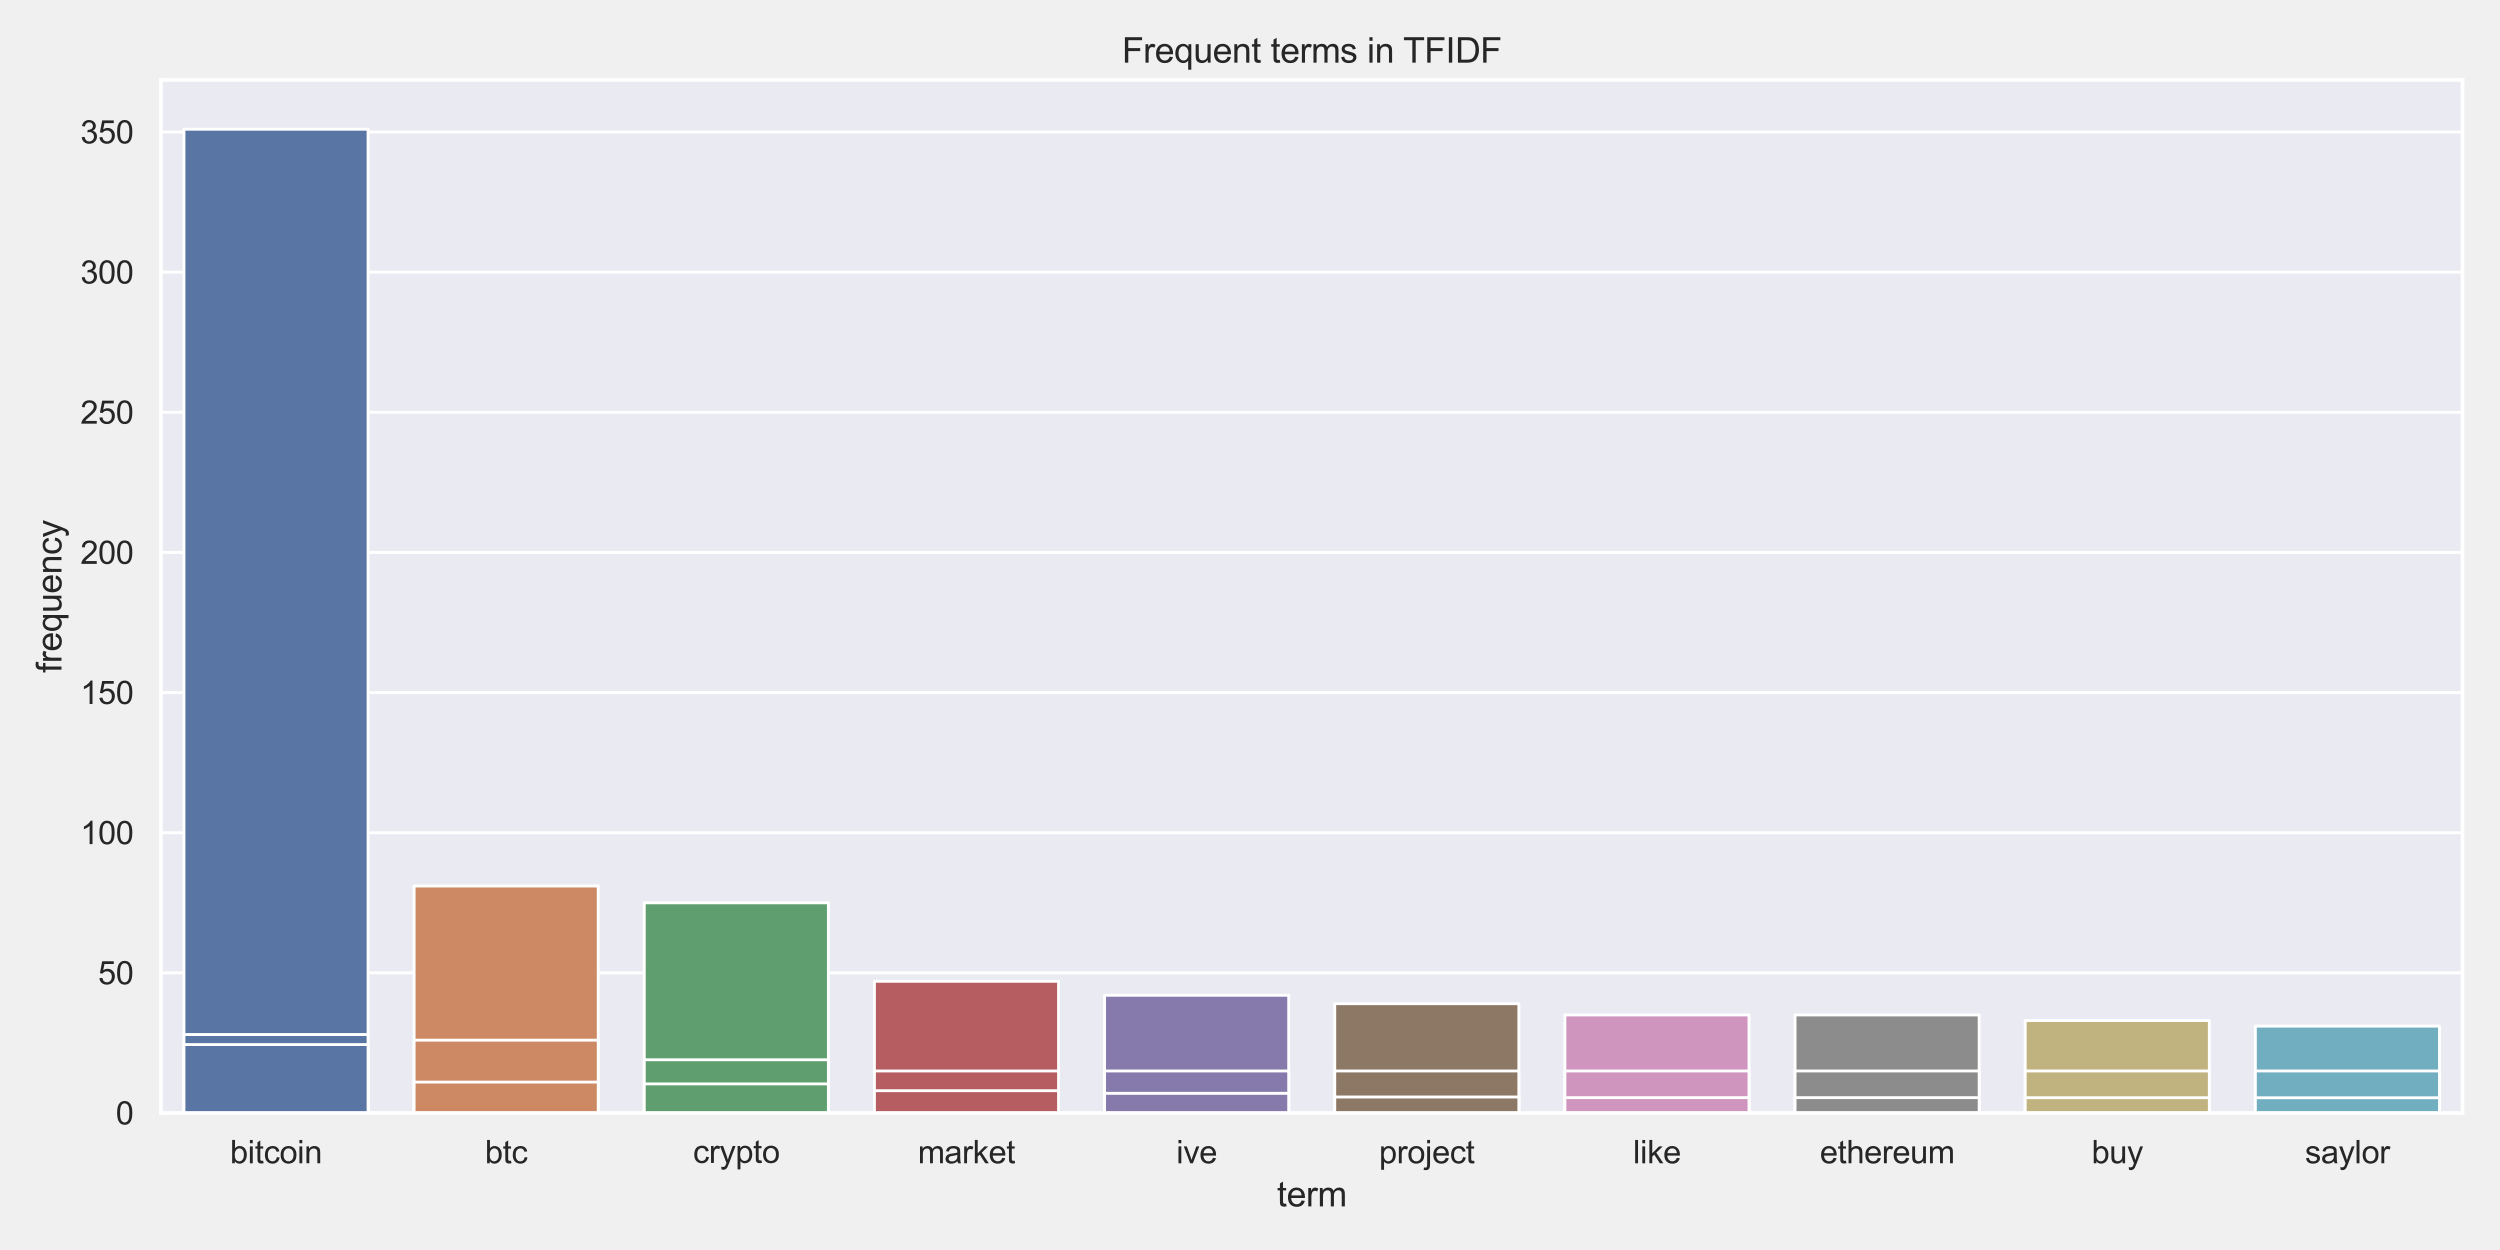 <?xml version="1.0" encoding="utf-8" standalone="no"?>
<!DOCTYPE svg PUBLIC "-//W3C//DTD SVG 1.1//EN"
  "http://www.w3.org/Graphics/SVG/1.1/DTD/svg11.dtd">
<svg xmlns:xlink="http://www.w3.org/1999/xlink" width="864pt" height="432pt" viewBox="0 0 864 432" xmlns="http://www.w3.org/2000/svg" version="1.1">
 <defs>
  <style type="text/css">*{stroke-linejoin: round; stroke-linecap: butt}</style>
 </defs>
 <g id="figure_1">
  <g id="patch_1">
   <path d="M 0 432 
L 864 432 
L 864 0 
L 0 0 
z
" style="fill: #f0f0f0"/>
  </g>
  <g id="axes_1">
   <g id="patch_2">
    <path d="M 55.62 384.66 
L 851.04 384.66 
L 851.04 27.656 
L 55.62 27.656 
z
" style="fill: #eaeaf2"/>
   </g>
   <g id="matplotlib.axis_1">
    <g id="xtick_1">
     <g id="text_1">
      <!-- bitcoin -->
      <g style="fill: #262626" transform="translate(79.493 402.034)scale(0.11 -0.11)">
       <defs>
        <path id="ArialMT-62" d="M 941 0 
L 419 0 
L 419 4581 
L 981 4581 
L 981 2947 
Q 1338 3394 1891 3394 
Q 2197 3394 2470 3270 
Q 2744 3147 2920 2923 
Q 3097 2700 3197 2384 
Q 3297 2069 3297 1709 
Q 3297 856 2875 390 
Q 2453 -75 1863 -75 
Q 1275 -75 941 416 
L 941 0 
z
M 934 1684 
Q 934 1088 1097 822 
Q 1363 388 1816 388 
Q 2184 388 2453 708 
Q 2722 1028 2722 1663 
Q 2722 2313 2464 2622 
Q 2206 2931 1841 2931 
Q 1472 2931 1203 2611 
Q 934 2291 934 1684 
z
" transform="scale(0.016)"/>
        <path id="ArialMT-69" d="M 425 3934 
L 425 4581 
L 988 4581 
L 988 3934 
L 425 3934 
z
M 425 0 
L 425 3319 
L 988 3319 
L 988 0 
L 425 0 
z
" transform="scale(0.016)"/>
        <path id="ArialMT-74" d="M 1650 503 
L 1731 6 
Q 1494 -44 1306 -44 
Q 1000 -44 831 53 
Q 663 150 594 308 
Q 525 466 525 972 
L 525 2881 
L 113 2881 
L 113 3319 
L 525 3319 
L 525 4141 
L 1084 4478 
L 1084 3319 
L 1650 3319 
L 1650 2881 
L 1084 2881 
L 1084 941 
Q 1084 700 1114 631 
Q 1144 563 1211 522 
Q 1278 481 1403 481 
Q 1497 481 1650 503 
z
" transform="scale(0.016)"/>
        <path id="ArialMT-63" d="M 2588 1216 
L 3141 1144 
Q 3050 572 2676 248 
Q 2303 -75 1759 -75 
Q 1078 -75 664 370 
Q 250 816 250 1647 
Q 250 2184 428 2587 
Q 606 2991 970 3192 
Q 1334 3394 1763 3394 
Q 2303 3394 2647 3120 
Q 2991 2847 3088 2344 
L 2541 2259 
Q 2463 2594 2264 2762 
Q 2066 2931 1784 2931 
Q 1359 2931 1093 2626 
Q 828 2322 828 1663 
Q 828 994 1084 691 
Q 1341 388 1753 388 
Q 2084 388 2306 591 
Q 2528 794 2588 1216 
z
" transform="scale(0.016)"/>
        <path id="ArialMT-6f" d="M 213 1659 
Q 213 2581 725 3025 
Q 1153 3394 1769 3394 
Q 2453 3394 2887 2945 
Q 3322 2497 3322 1706 
Q 3322 1066 3130 698 
Q 2938 331 2570 128 
Q 2203 -75 1769 -75 
Q 1072 -75 642 372 
Q 213 819 213 1659 
z
M 791 1659 
Q 791 1022 1069 705 
Q 1347 388 1769 388 
Q 2188 388 2466 706 
Q 2744 1025 2744 1678 
Q 2744 2294 2464 2611 
Q 2184 2928 1769 2928 
Q 1347 2928 1069 2612 
Q 791 2297 791 1659 
z
" transform="scale(0.016)"/>
        <path id="ArialMT-6e" d="M 422 0 
L 422 3319 
L 928 3319 
L 928 2847 
Q 1294 3394 1984 3394 
Q 2284 3394 2536 3286 
Q 2788 3178 2913 3003 
Q 3038 2828 3088 2588 
Q 3119 2431 3119 2041 
L 3119 0 
L 2556 0 
L 2556 2019 
Q 2556 2363 2490 2533 
Q 2425 2703 2258 2804 
Q 2091 2906 1866 2906 
Q 1506 2906 1245 2678 
Q 984 2450 984 1813 
L 984 0 
L 422 0 
z
" transform="scale(0.016)"/>
       </defs>
       <use xlink:href="#ArialMT-62"/>
       <use xlink:href="#ArialMT-69" x="55.615"/>
       <use xlink:href="#ArialMT-74" x="77.832"/>
       <use xlink:href="#ArialMT-63" x="105.615"/>
       <use xlink:href="#ArialMT-6f" x="155.615"/>
       <use xlink:href="#ArialMT-69" x="211.23"/>
       <use xlink:href="#ArialMT-6e" x="233.447"/>
      </g>
     </g>
    </g>
    <g id="xtick_2">
     <g id="text_2">
      <!-- btc -->
      <g style="fill: #262626" transform="translate(167.597 402.034)scale(0.11 -0.11)">
       <use xlink:href="#ArialMT-62"/>
       <use xlink:href="#ArialMT-74" x="55.615"/>
       <use xlink:href="#ArialMT-63" x="83.398"/>
      </g>
     </g>
    </g>
    <g id="xtick_3">
     <g id="text_3">
      <!-- crypto -->
      <g style="fill: #262626" transform="translate(239.499 401.905)scale(0.11 -0.11)">
       <defs>
        <path id="ArialMT-72" d="M 416 0 
L 416 3319 
L 922 3319 
L 922 2816 
Q 1116 3169 1280 3281 
Q 1444 3394 1641 3394 
Q 1925 3394 2219 3213 
L 2025 2691 
Q 1819 2813 1613 2813 
Q 1428 2813 1281 2702 
Q 1134 2591 1072 2394 
Q 978 2094 978 1738 
L 978 0 
L 416 0 
z
" transform="scale(0.016)"/>
        <path id="ArialMT-79" d="M 397 -1278 
L 334 -750 
Q 519 -800 656 -800 
Q 844 -800 956 -737 
Q 1069 -675 1141 -563 
Q 1194 -478 1313 -144 
Q 1328 -97 1363 -6 
L 103 3319 
L 709 3319 
L 1400 1397 
Q 1534 1031 1641 628 
Q 1738 1016 1872 1384 
L 2581 3319 
L 3144 3319 
L 1881 -56 
Q 1678 -603 1566 -809 
Q 1416 -1088 1222 -1217 
Q 1028 -1347 759 -1347 
Q 597 -1347 397 -1278 
z
" transform="scale(0.016)"/>
        <path id="ArialMT-70" d="M 422 -1272 
L 422 3319 
L 934 3319 
L 934 2888 
Q 1116 3141 1344 3267 
Q 1572 3394 1897 3394 
Q 2322 3394 2647 3175 
Q 2972 2956 3137 2557 
Q 3303 2159 3303 1684 
Q 3303 1175 3120 767 
Q 2938 359 2589 142 
Q 2241 -75 1856 -75 
Q 1575 -75 1351 44 
Q 1128 163 984 344 
L 984 -1272 
L 422 -1272 
z
M 931 1641 
Q 931 1000 1190 694 
Q 1450 388 1819 388 
Q 2194 388 2461 705 
Q 2728 1022 2728 1688 
Q 2728 2322 2467 2637 
Q 2206 2953 1844 2953 
Q 1484 2953 1207 2617 
Q 931 2281 931 1641 
z
" transform="scale(0.016)"/>
       </defs>
       <use xlink:href="#ArialMT-63"/>
       <use xlink:href="#ArialMT-72" x="50"/>
       <use xlink:href="#ArialMT-79" x="83.301"/>
       <use xlink:href="#ArialMT-70" x="133.301"/>
       <use xlink:href="#ArialMT-74" x="188.916"/>
       <use xlink:href="#ArialMT-6f" x="216.699"/>
      </g>
     </g>
    </g>
    <g id="xtick_4">
     <g id="text_4">
      <!-- market -->
      <g style="fill: #262626" transform="translate(317.209 402.034)scale(0.11 -0.11)">
       <defs>
        <path id="ArialMT-6d" d="M 422 0 
L 422 3319 
L 925 3319 
L 925 2853 
Q 1081 3097 1340 3245 
Q 1600 3394 1931 3394 
Q 2300 3394 2536 3241 
Q 2772 3088 2869 2813 
Q 3263 3394 3894 3394 
Q 4388 3394 4653 3120 
Q 4919 2847 4919 2278 
L 4919 0 
L 4359 0 
L 4359 2091 
Q 4359 2428 4304 2576 
Q 4250 2725 4106 2815 
Q 3963 2906 3769 2906 
Q 3419 2906 3187 2673 
Q 2956 2441 2956 1928 
L 2956 0 
L 2394 0 
L 2394 2156 
Q 2394 2531 2256 2718 
Q 2119 2906 1806 2906 
Q 1569 2906 1367 2781 
Q 1166 2656 1075 2415 
Q 984 2175 984 1722 
L 984 0 
L 422 0 
z
" transform="scale(0.016)"/>
        <path id="ArialMT-61" d="M 2588 409 
Q 2275 144 1986 34 
Q 1697 -75 1366 -75 
Q 819 -75 525 192 
Q 231 459 231 875 
Q 231 1119 342 1320 
Q 453 1522 633 1644 
Q 813 1766 1038 1828 
Q 1203 1872 1538 1913 
Q 2219 1994 2541 2106 
Q 2544 2222 2544 2253 
Q 2544 2597 2384 2738 
Q 2169 2928 1744 2928 
Q 1347 2928 1158 2789 
Q 969 2650 878 2297 
L 328 2372 
Q 403 2725 575 2942 
Q 747 3159 1072 3276 
Q 1397 3394 1825 3394 
Q 2250 3394 2515 3294 
Q 2781 3194 2906 3042 
Q 3031 2891 3081 2659 
Q 3109 2516 3109 2141 
L 3109 1391 
Q 3109 606 3145 398 
Q 3181 191 3288 0 
L 2700 0 
Q 2613 175 2588 409 
z
M 2541 1666 
Q 2234 1541 1622 1453 
Q 1275 1403 1131 1340 
Q 988 1278 909 1158 
Q 831 1038 831 891 
Q 831 666 1001 516 
Q 1172 366 1500 366 
Q 1825 366 2078 508 
Q 2331 650 2450 897 
Q 2541 1088 2541 1459 
L 2541 1666 
z
" transform="scale(0.016)"/>
        <path id="ArialMT-6b" d="M 425 0 
L 425 4581 
L 988 4581 
L 988 1969 
L 2319 3319 
L 3047 3319 
L 1778 2088 
L 3175 0 
L 2481 0 
L 1384 1697 
L 988 1316 
L 988 0 
L 425 0 
z
" transform="scale(0.016)"/>
        <path id="ArialMT-65" d="M 2694 1069 
L 3275 997 
Q 3138 488 2766 206 
Q 2394 -75 1816 -75 
Q 1088 -75 661 373 
Q 234 822 234 1631 
Q 234 2469 665 2931 
Q 1097 3394 1784 3394 
Q 2450 3394 2872 2941 
Q 3294 2488 3294 1666 
Q 3294 1616 3291 1516 
L 816 1516 
Q 847 969 1125 678 
Q 1403 388 1819 388 
Q 2128 388 2347 550 
Q 2566 713 2694 1069 
z
M 847 1978 
L 2700 1978 
Q 2663 2397 2488 2606 
Q 2219 2931 1791 2931 
Q 1403 2931 1139 2672 
Q 875 2413 847 1978 
z
" transform="scale(0.016)"/>
       </defs>
       <use xlink:href="#ArialMT-6d"/>
       <use xlink:href="#ArialMT-61" x="83.301"/>
       <use xlink:href="#ArialMT-72" x="138.916"/>
       <use xlink:href="#ArialMT-6b" x="172.217"/>
       <use xlink:href="#ArialMT-65" x="222.217"/>
       <use xlink:href="#ArialMT-74" x="277.832"/>
      </g>
     </g>
    </g>
    <g id="xtick_5">
     <g id="text_5">
      <!-- ive -->
      <g style="fill: #262626" transform="translate(406.528 402.034)scale(0.11 -0.11)">
       <defs>
        <path id="ArialMT-76" d="M 1344 0 
L 81 3319 
L 675 3319 
L 1388 1331 
Q 1503 1009 1600 663 
Q 1675 925 1809 1294 
L 2547 3319 
L 3125 3319 
L 1869 0 
L 1344 0 
z
" transform="scale(0.016)"/>
       </defs>
       <use xlink:href="#ArialMT-69"/>
       <use xlink:href="#ArialMT-76" x="22.217"/>
       <use xlink:href="#ArialMT-65" x="72.217"/>
      </g>
     </g>
    </g>
    <g id="xtick_6">
     <g id="text_6">
      <!-- project -->
      <g style="fill: #262626" transform="translate(476.594 402.034)scale(0.11 -0.11)">
       <defs>
        <path id="ArialMT-6a" d="M 419 3928 
L 419 4581 
L 981 4581 
L 981 3928 
L 419 3928 
z
M -294 -1288 
L -188 -809 
Q -19 -853 78 -853 
Q 250 -853 334 -739 
Q 419 -625 419 -169 
L 419 3319 
L 981 3319 
L 981 -181 
Q 981 -794 822 -1034 
Q 619 -1347 147 -1347 
Q -81 -1347 -294 -1288 
z
" transform="scale(0.016)"/>
       </defs>
       <use xlink:href="#ArialMT-70"/>
       <use xlink:href="#ArialMT-72" x="55.615"/>
       <use xlink:href="#ArialMT-6f" x="88.916"/>
       <use xlink:href="#ArialMT-6a" x="144.531"/>
       <use xlink:href="#ArialMT-65" x="166.748"/>
       <use xlink:href="#ArialMT-63" x="222.363"/>
       <use xlink:href="#ArialMT-74" x="272.363"/>
      </g>
     </g>
    </g>
    <g id="xtick_7">
     <g id="text_7">
      <!-- like -->
      <g style="fill: #262626" transform="translate(564.39 402.034)scale(0.11 -0.11)">
       <defs>
        <path id="ArialMT-6c" d="M 409 0 
L 409 4581 
L 972 4581 
L 972 0 
L 409 0 
z
" transform="scale(0.016)"/>
       </defs>
       <use xlink:href="#ArialMT-6c"/>
       <use xlink:href="#ArialMT-69" x="22.217"/>
       <use xlink:href="#ArialMT-6b" x="44.434"/>
       <use xlink:href="#ArialMT-65" x="94.434"/>
      </g>
     </g>
    </g>
    <g id="xtick_8">
     <g id="text_8">
      <!-- ethereum -->
      <g style="fill: #262626" transform="translate(628.952 402.034)scale(0.11 -0.11)">
       <defs>
        <path id="ArialMT-68" d="M 422 0 
L 422 4581 
L 984 4581 
L 984 2938 
Q 1378 3394 1978 3394 
Q 2347 3394 2619 3248 
Q 2891 3103 3008 2847 
Q 3125 2591 3125 2103 
L 3125 0 
L 2563 0 
L 2563 2103 
Q 2563 2525 2380 2717 
Q 2197 2909 1863 2909 
Q 1613 2909 1392 2779 
Q 1172 2650 1078 2428 
Q 984 2206 984 1816 
L 984 0 
L 422 0 
z
" transform="scale(0.016)"/>
        <path id="ArialMT-75" d="M 2597 0 
L 2597 488 
Q 2209 -75 1544 -75 
Q 1250 -75 995 37 
Q 741 150 617 320 
Q 494 491 444 738 
Q 409 903 409 1263 
L 409 3319 
L 972 3319 
L 972 1478 
Q 972 1038 1006 884 
Q 1059 663 1231 536 
Q 1403 409 1656 409 
Q 1909 409 2131 539 
Q 2353 669 2445 892 
Q 2538 1116 2538 1541 
L 2538 3319 
L 3100 3319 
L 3100 0 
L 2597 0 
z
" transform="scale(0.016)"/>
       </defs>
       <use xlink:href="#ArialMT-65"/>
       <use xlink:href="#ArialMT-74" x="55.615"/>
       <use xlink:href="#ArialMT-68" x="83.398"/>
       <use xlink:href="#ArialMT-65" x="139.014"/>
       <use xlink:href="#ArialMT-72" x="194.629"/>
       <use xlink:href="#ArialMT-65" x="227.93"/>
       <use xlink:href="#ArialMT-75" x="283.545"/>
       <use xlink:href="#ArialMT-6d" x="339.16"/>
      </g>
     </g>
    </g>
    <g id="xtick_9">
     <g id="text_9">
      <!-- buy -->
      <g style="fill: #262626" transform="translate(722.86 402.034)scale(0.11 -0.11)">
       <use xlink:href="#ArialMT-62"/>
       <use xlink:href="#ArialMT-75" x="55.615"/>
       <use xlink:href="#ArialMT-79" x="111.23"/>
      </g>
     </g>
    </g>
    <g id="xtick_10">
     <g id="text_10">
      <!-- saylor -->
      <g style="fill: #262626" transform="translate(796.599 402.034)scale(0.11 -0.11)">
       <defs>
        <path id="ArialMT-73" d="M 197 991 
L 753 1078 
Q 800 744 1014 566 
Q 1228 388 1613 388 
Q 2000 388 2187 545 
Q 2375 703 2375 916 
Q 2375 1106 2209 1216 
Q 2094 1291 1634 1406 
Q 1016 1563 777 1677 
Q 538 1791 414 1992 
Q 291 2194 291 2438 
Q 291 2659 392 2848 
Q 494 3038 669 3163 
Q 800 3259 1026 3326 
Q 1253 3394 1513 3394 
Q 1903 3394 2198 3281 
Q 2494 3169 2634 2976 
Q 2775 2784 2828 2463 
L 2278 2388 
Q 2241 2644 2061 2787 
Q 1881 2931 1553 2931 
Q 1166 2931 1000 2803 
Q 834 2675 834 2503 
Q 834 2394 903 2306 
Q 972 2216 1119 2156 
Q 1203 2125 1616 2013 
Q 2213 1853 2448 1751 
Q 2684 1650 2818 1456 
Q 2953 1263 2953 975 
Q 2953 694 2789 445 
Q 2625 197 2315 61 
Q 2006 -75 1616 -75 
Q 969 -75 630 194 
Q 291 463 197 991 
z
" transform="scale(0.016)"/>
       </defs>
       <use xlink:href="#ArialMT-73"/>
       <use xlink:href="#ArialMT-61" x="50"/>
       <use xlink:href="#ArialMT-79" x="105.615"/>
       <use xlink:href="#ArialMT-6c" x="155.615"/>
       <use xlink:href="#ArialMT-6f" x="177.832"/>
       <use xlink:href="#ArialMT-72" x="233.447"/>
      </g>
     </g>
    </g>
    <g id="text_11">
     <!-- term -->
     <g style="fill: #262626" transform="translate(441.331 416.938)scale(0.12 -0.12)">
      <use xlink:href="#ArialMT-74"/>
      <use xlink:href="#ArialMT-65" x="27.783"/>
      <use xlink:href="#ArialMT-72" x="83.398"/>
      <use xlink:href="#ArialMT-6d" x="116.699"/>
     </g>
    </g>
   </g>
   <g id="matplotlib.axis_2">
    <g id="ytick_1">
     <g id="line2d_1">
      <path d="M 55.62 384.66 
L 851.04 384.66 
" clip-path="url(#p9d8f48abaa)" style="fill: none; stroke: #ffffff; stroke-linecap: round"/>
     </g>
     <g id="text_12">
      <!-- 0 -->
      <g style="fill: #262626" transform="translate(40.003 388.597)scale(0.11 -0.11)">
       <defs>
        <path id="ArialMT-30" d="M 266 2259 
Q 266 3072 433 3567 
Q 600 4063 929 4331 
Q 1259 4600 1759 4600 
Q 2128 4600 2406 4451 
Q 2684 4303 2865 4023 
Q 3047 3744 3150 3342 
Q 3253 2941 3253 2259 
Q 3253 1453 3087 958 
Q 2922 463 2592 192 
Q 2263 -78 1759 -78 
Q 1097 -78 719 397 
Q 266 969 266 2259 
z
M 844 2259 
Q 844 1131 1108 757 
Q 1372 384 1759 384 
Q 2147 384 2411 759 
Q 2675 1134 2675 2259 
Q 2675 3391 2411 3762 
Q 2147 4134 1753 4134 
Q 1366 4134 1134 3806 
Q 844 3388 844 2259 
z
" transform="scale(0.016)"/>
       </defs>
       <use xlink:href="#ArialMT-30"/>
      </g>
     </g>
    </g>
    <g id="ytick_2">
     <g id="line2d_2">
      <path d="M 55.62 336.226 
L 851.04 336.226 
" clip-path="url(#p9d8f48abaa)" style="fill: none; stroke: #ffffff; stroke-linecap: round"/>
     </g>
     <g id="text_13">
      <!-- 50 -->
      <g style="fill: #262626" transform="translate(33.886 340.163)scale(0.11 -0.11)">
       <defs>
        <path id="ArialMT-35" d="M 266 1200 
L 856 1250 
Q 922 819 1161 601 
Q 1400 384 1738 384 
Q 2144 384 2425 690 
Q 2706 997 2706 1503 
Q 2706 1984 2436 2262 
Q 2166 2541 1728 2541 
Q 1456 2541 1237 2417 
Q 1019 2294 894 2097 
L 366 2166 
L 809 4519 
L 3088 4519 
L 3088 3981 
L 1259 3981 
L 1013 2750 
Q 1425 3038 1878 3038 
Q 2478 3038 2890 2622 
Q 3303 2206 3303 1553 
Q 3303 931 2941 478 
Q 2500 -78 1738 -78 
Q 1113 -78 717 272 
Q 322 622 266 1200 
z
" transform="scale(0.016)"/>
       </defs>
       <use xlink:href="#ArialMT-35"/>
       <use xlink:href="#ArialMT-30" x="55.615"/>
      </g>
     </g>
    </g>
    <g id="ytick_3">
     <g id="line2d_3">
      <path d="M 55.62 287.793 
L 851.04 287.793 
" clip-path="url(#p9d8f48abaa)" style="fill: none; stroke: #ffffff; stroke-linecap: round"/>
     </g>
     <g id="text_14">
      <!-- 100 -->
      <g style="fill: #262626" transform="translate(27.769 291.73)scale(0.11 -0.11)">
       <defs>
        <path id="ArialMT-31" d="M 2384 0 
L 1822 0 
L 1822 3584 
Q 1619 3391 1289 3197 
Q 959 3003 697 2906 
L 697 3450 
Q 1169 3672 1522 3987 
Q 1875 4303 2022 4600 
L 2384 4600 
L 2384 0 
z
" transform="scale(0.016)"/>
       </defs>
       <use xlink:href="#ArialMT-31"/>
       <use xlink:href="#ArialMT-30" x="55.615"/>
       <use xlink:href="#ArialMT-30" x="111.23"/>
      </g>
     </g>
    </g>
    <g id="ytick_4">
     <g id="line2d_4">
      <path d="M 55.62 239.359 
L 851.04 239.359 
" clip-path="url(#p9d8f48abaa)" style="fill: none; stroke: #ffffff; stroke-linecap: round"/>
     </g>
     <g id="text_15">
      <!-- 150 -->
      <g style="fill: #262626" transform="translate(27.769 243.296)scale(0.11 -0.11)">
       <use xlink:href="#ArialMT-31"/>
       <use xlink:href="#ArialMT-35" x="55.615"/>
       <use xlink:href="#ArialMT-30" x="111.23"/>
      </g>
     </g>
    </g>
    <g id="ytick_5">
     <g id="line2d_5">
      <path d="M 55.62 190.926 
L 851.04 190.926 
" clip-path="url(#p9d8f48abaa)" style="fill: none; stroke: #ffffff; stroke-linecap: round"/>
     </g>
     <g id="text_16">
      <!-- 200 -->
      <g style="fill: #262626" transform="translate(27.769 194.863)scale(0.11 -0.11)">
       <defs>
        <path id="ArialMT-32" d="M 3222 541 
L 3222 0 
L 194 0 
Q 188 203 259 391 
Q 375 700 629 1000 
Q 884 1300 1366 1694 
Q 2113 2306 2375 2664 
Q 2638 3022 2638 3341 
Q 2638 3675 2398 3904 
Q 2159 4134 1775 4134 
Q 1369 4134 1125 3890 
Q 881 3647 878 3216 
L 300 3275 
Q 359 3922 746 4261 
Q 1134 4600 1788 4600 
Q 2447 4600 2831 4234 
Q 3216 3869 3216 3328 
Q 3216 3053 3103 2787 
Q 2991 2522 2730 2228 
Q 2469 1934 1863 1422 
Q 1356 997 1212 845 
Q 1069 694 975 541 
L 3222 541 
z
" transform="scale(0.016)"/>
       </defs>
       <use xlink:href="#ArialMT-32"/>
       <use xlink:href="#ArialMT-30" x="55.615"/>
       <use xlink:href="#ArialMT-30" x="111.23"/>
      </g>
     </g>
    </g>
    <g id="ytick_6">
     <g id="line2d_6">
      <path d="M 55.62 142.492 
L 851.04 142.492 
" clip-path="url(#p9d8f48abaa)" style="fill: none; stroke: #ffffff; stroke-linecap: round"/>
     </g>
     <g id="text_17">
      <!-- 250 -->
      <g style="fill: #262626" transform="translate(27.769 146.429)scale(0.11 -0.11)">
       <use xlink:href="#ArialMT-32"/>
       <use xlink:href="#ArialMT-35" x="55.615"/>
       <use xlink:href="#ArialMT-30" x="111.23"/>
      </g>
     </g>
    </g>
    <g id="ytick_7">
     <g id="line2d_7">
      <path d="M 55.62 94.059 
L 851.04 94.059 
" clip-path="url(#p9d8f48abaa)" style="fill: none; stroke: #ffffff; stroke-linecap: round"/>
     </g>
     <g id="text_18">
      <!-- 300 -->
      <g style="fill: #262626" transform="translate(27.769 97.995)scale(0.11 -0.11)">
       <defs>
        <path id="ArialMT-33" d="M 269 1209 
L 831 1284 
Q 928 806 1161 595 
Q 1394 384 1728 384 
Q 2125 384 2398 659 
Q 2672 934 2672 1341 
Q 2672 1728 2419 1979 
Q 2166 2231 1775 2231 
Q 1616 2231 1378 2169 
L 1441 2663 
Q 1497 2656 1531 2656 
Q 1891 2656 2178 2843 
Q 2466 3031 2466 3422 
Q 2466 3731 2256 3934 
Q 2047 4138 1716 4138 
Q 1388 4138 1169 3931 
Q 950 3725 888 3313 
L 325 3413 
Q 428 3978 793 4289 
Q 1159 4600 1703 4600 
Q 2078 4600 2393 4439 
Q 2709 4278 2876 4000 
Q 3044 3722 3044 3409 
Q 3044 3113 2884 2869 
Q 2725 2625 2413 2481 
Q 2819 2388 3044 2092 
Q 3269 1797 3269 1353 
Q 3269 753 2831 336 
Q 2394 -81 1725 -81 
Q 1122 -81 723 278 
Q 325 638 269 1209 
z
" transform="scale(0.016)"/>
       </defs>
       <use xlink:href="#ArialMT-33"/>
       <use xlink:href="#ArialMT-30" x="55.615"/>
       <use xlink:href="#ArialMT-30" x="111.23"/>
      </g>
     </g>
    </g>
    <g id="ytick_8">
     <g id="line2d_8">
      <path d="M 55.62 45.625 
L 851.04 45.625 
" clip-path="url(#p9d8f48abaa)" style="fill: none; stroke: #ffffff; stroke-linecap: round"/>
     </g>
     <g id="text_19">
      <!-- 350 -->
      <g style="fill: #262626" transform="translate(27.769 49.562)scale(0.11 -0.11)">
       <use xlink:href="#ArialMT-33"/>
       <use xlink:href="#ArialMT-35" x="55.615"/>
       <use xlink:href="#ArialMT-30" x="111.23"/>
      </g>
     </g>
    </g>
    <g id="text_20">
     <!-- frequency -->
     <g style="fill: #262626" transform="translate(21.243 232.506)rotate(-90)scale(0.12 -0.12)">
      <defs>
       <path id="ArialMT-66" d="M 556 0 
L 556 2881 
L 59 2881 
L 59 3319 
L 556 3319 
L 556 3672 
Q 556 4006 616 4169 
Q 697 4388 901 4523 
Q 1106 4659 1475 4659 
Q 1713 4659 2000 4603 
L 1916 4113 
Q 1741 4144 1584 4144 
Q 1328 4144 1222 4034 
Q 1116 3925 1116 3625 
L 1116 3319 
L 1763 3319 
L 1763 2881 
L 1116 2881 
L 1116 0 
L 556 0 
z
" transform="scale(0.016)"/>
       <path id="ArialMT-71" d="M 2538 -1272 
L 2538 353 
Q 2406 169 2170 47 
Q 1934 -75 1669 -75 
Q 1078 -75 651 397 
Q 225 869 225 1691 
Q 225 2191 398 2587 
Q 572 2984 901 3189 
Q 1231 3394 1625 3394 
Q 2241 3394 2594 2875 
L 2594 3319 
L 3100 3319 
L 3100 -1272 
L 2538 -1272 
z
M 803 1669 
Q 803 1028 1072 708 
Q 1341 388 1716 388 
Q 2075 388 2334 692 
Q 2594 997 2594 1619 
Q 2594 2281 2320 2615 
Q 2047 2950 1678 2950 
Q 1313 2950 1058 2639 
Q 803 2328 803 1669 
z
" transform="scale(0.016)"/>
      </defs>
      <use xlink:href="#ArialMT-66"/>
      <use xlink:href="#ArialMT-72" x="27.783"/>
      <use xlink:href="#ArialMT-65" x="61.084"/>
      <use xlink:href="#ArialMT-71" x="116.699"/>
      <use xlink:href="#ArialMT-75" x="172.314"/>
      <use xlink:href="#ArialMT-65" x="227.93"/>
      <use xlink:href="#ArialMT-6e" x="283.545"/>
      <use xlink:href="#ArialMT-63" x="339.16"/>
      <use xlink:href="#ArialMT-79" x="389.16"/>
     </g>
    </g>
   </g>
   <g id="patch_3">
    <path d="M 63.574 384.66 
L 127.208 384.66 
L 127.208 44.656 
L 63.574 44.656 
z
" clip-path="url(#p9d8f48abaa)" style="fill: #5875a4; stroke: #ffffff; stroke-linejoin: miter"/>
   </g>
   <g id="patch_4">
    <path d="M 143.116 384.66 
L 206.75 384.66 
L 206.75 306.198 
L 143.116 306.198 
z
" clip-path="url(#p9d8f48abaa)" style="fill: #cc8963; stroke: #ffffff; stroke-linejoin: miter"/>
   </g>
   <g id="patch_5">
    <path d="M 222.658 384.66 
L 286.292 384.66 
L 286.292 312.01 
L 222.658 312.01 
z
" clip-path="url(#p9d8f48abaa)" style="fill: #5f9e6e; stroke: #ffffff; stroke-linejoin: miter"/>
   </g>
   <g id="patch_6">
    <path d="M 302.2 384.66 
L 365.834 384.66 
L 365.834 339.132 
L 302.2 339.132 
z
" clip-path="url(#p9d8f48abaa)" style="fill: #b55d60; stroke: #ffffff; stroke-linejoin: miter"/>
   </g>
   <g id="patch_7">
    <path d="M 381.742 384.66 
L 445.376 384.66 
L 445.376 343.976 
L 381.742 343.976 
z
" clip-path="url(#p9d8f48abaa)" style="fill: #857aab; stroke: #ffffff; stroke-linejoin: miter"/>
   </g>
   <g id="patch_8">
    <path d="M 461.284 384.66 
L 524.918 384.66 
L 524.918 346.882 
L 461.284 346.882 
z
" clip-path="url(#p9d8f48abaa)" style="fill: #8d7866; stroke: #ffffff; stroke-linejoin: miter"/>
   </g>
   <g id="patch_9">
    <path d="M 540.826 384.66 
L 604.46 384.66 
L 604.46 350.757 
L 540.826 350.757 
z
" clip-path="url(#p9d8f48abaa)" style="fill: #d095bf; stroke: #ffffff; stroke-linejoin: miter"/>
   </g>
   <g id="patch_10">
    <path d="M 620.368 384.66 
L 684.002 384.66 
L 684.002 350.757 
L 620.368 350.757 
z
" clip-path="url(#p9d8f48abaa)" style="fill: #8c8c8c; stroke: #ffffff; stroke-linejoin: miter"/>
   </g>
   <g id="patch_11">
    <path d="M 699.91 384.66 
L 763.544 384.66 
L 763.544 352.694 
L 699.91 352.694 
z
" clip-path="url(#p9d8f48abaa)" style="fill: #c1b37f; stroke: #ffffff; stroke-linejoin: miter"/>
   </g>
   <g id="patch_12">
    <path d="M 779.452 384.66 
L 843.086 384.66 
L 843.086 354.631 
L 779.452 354.631 
z
" clip-path="url(#p9d8f48abaa)" style="fill: #71aec0; stroke: #ffffff; stroke-linejoin: miter"/>
   </g>
   <g id="patch_13">
    <path d="M 63.574 384.66 
L 127.208 384.66 
L 127.208 357.537 
L 63.574 357.537 
z
" clip-path="url(#p9d8f48abaa)" style="fill: #5875a4; stroke: #ffffff; stroke-linejoin: miter"/>
   </g>
   <g id="patch_14">
    <path d="M 143.116 384.66 
L 206.75 384.66 
L 206.75 359.475 
L 143.116 359.475 
z
" clip-path="url(#p9d8f48abaa)" style="fill: #cc8963; stroke: #ffffff; stroke-linejoin: miter"/>
   </g>
   <g id="patch_15">
    <path d="M 222.658 384.66 
L 286.292 384.66 
L 286.292 366.255 
L 222.658 366.255 
z
" clip-path="url(#p9d8f48abaa)" style="fill: #5f9e6e; stroke: #ffffff; stroke-linejoin: miter"/>
   </g>
   <g id="patch_16">
    <path d="M 302.2 384.66 
L 365.834 384.66 
L 365.834 370.13 
L 302.2 370.13 
z
" clip-path="url(#p9d8f48abaa)" style="fill: #b55d60; stroke: #ffffff; stroke-linejoin: miter"/>
   </g>
   <g id="patch_17">
    <path d="M 381.742 384.66 
L 445.376 384.66 
L 445.376 370.13 
L 381.742 370.13 
z
" clip-path="url(#p9d8f48abaa)" style="fill: #857aab; stroke: #ffffff; stroke-linejoin: miter"/>
   </g>
   <g id="patch_18">
    <path d="M 461.284 384.66 
L 524.918 384.66 
L 524.918 370.13 
L 461.284 370.13 
z
" clip-path="url(#p9d8f48abaa)" style="fill: #8d7866; stroke: #ffffff; stroke-linejoin: miter"/>
   </g>
   <g id="patch_19">
    <path d="M 540.826 384.66 
L 604.46 384.66 
L 604.46 370.13 
L 540.826 370.13 
z
" clip-path="url(#p9d8f48abaa)" style="fill: #d095bf; stroke: #ffffff; stroke-linejoin: miter"/>
   </g>
   <g id="patch_20">
    <path d="M 620.368 384.66 
L 684.002 384.66 
L 684.002 370.13 
L 620.368 370.13 
z
" clip-path="url(#p9d8f48abaa)" style="fill: #8c8c8c; stroke: #ffffff; stroke-linejoin: miter"/>
   </g>
   <g id="patch_21">
    <path d="M 699.91 384.66 
L 763.544 384.66 
L 763.544 370.13 
L 699.91 370.13 
z
" clip-path="url(#p9d8f48abaa)" style="fill: #c1b37f; stroke: #ffffff; stroke-linejoin: miter"/>
   </g>
   <g id="patch_22">
    <path d="M 779.452 384.66 
L 843.086 384.66 
L 843.086 370.13 
L 779.452 370.13 
z
" clip-path="url(#p9d8f48abaa)" style="fill: #71aec0; stroke: #ffffff; stroke-linejoin: miter"/>
   </g>
   <g id="patch_23">
    <path d="M 63.574 384.66 
L 127.208 384.66 
L 127.208 361.009 
L 63.574 361.009 
z
" clip-path="url(#p9d8f48abaa)" style="fill: #5875a4; stroke: #ffffff; stroke-linejoin: miter"/>
   </g>
   <g id="patch_24">
    <path d="M 143.116 384.66 
L 206.75 384.66 
L 206.75 373.978 
L 143.116 373.978 
z
" clip-path="url(#p9d8f48abaa)" style="fill: #cc8963; stroke: #ffffff; stroke-linejoin: miter"/>
   </g>
   <g id="patch_25">
    <path d="M 222.658 384.66 
L 286.292 384.66 
L 286.292 374.589 
L 222.658 374.589 
z
" clip-path="url(#p9d8f48abaa)" style="fill: #5f9e6e; stroke: #ffffff; stroke-linejoin: miter"/>
   </g>
   <g id="patch_26">
    <path d="M 302.2 384.66 
L 365.834 384.66 
L 365.834 376.943 
L 302.2 376.943 
z
" clip-path="url(#p9d8f48abaa)" style="fill: #b55d60; stroke: #ffffff; stroke-linejoin: miter"/>
   </g>
   <g id="patch_27">
    <path d="M 381.742 384.66 
L 445.376 384.66 
L 445.376 377.855 
L 381.742 377.855 
z
" clip-path="url(#p9d8f48abaa)" style="fill: #857aab; stroke: #ffffff; stroke-linejoin: miter"/>
   </g>
   <g id="patch_28">
    <path d="M 461.284 384.66 
L 524.918 384.66 
L 524.918 379.126 
L 461.284 379.126 
z
" clip-path="url(#p9d8f48abaa)" style="fill: #8d7866; stroke: #ffffff; stroke-linejoin: miter"/>
   </g>
   <g id="patch_29">
    <path d="M 540.826 384.66 
L 604.46 384.66 
L 604.46 379.341 
L 540.826 379.341 
z
" clip-path="url(#p9d8f48abaa)" style="fill: #d095bf; stroke: #ffffff; stroke-linejoin: miter"/>
   </g>
   <g id="patch_30">
    <path d="M 620.368 384.66 
L 684.002 384.66 
L 684.002 379.342 
L 620.368 379.342 
z
" clip-path="url(#p9d8f48abaa)" style="fill: #8c8c8c; stroke: #ffffff; stroke-linejoin: miter"/>
   </g>
   <g id="patch_31">
    <path d="M 699.91 384.66 
L 763.544 384.66 
L 763.544 379.358 
L 699.91 379.358 
z
" clip-path="url(#p9d8f48abaa)" style="fill: #c1b37f; stroke: #ffffff; stroke-linejoin: miter"/>
   </g>
   <g id="patch_32">
    <path d="M 779.452 384.66 
L 843.086 384.66 
L 843.086 379.395 
L 779.452 379.395 
z
" clip-path="url(#p9d8f48abaa)" style="fill: #71aec0; stroke: #ffffff; stroke-linejoin: miter"/>
   </g>
   <g id="line2d_9">
    <path clip-path="url(#p9d8f48abaa)" style="fill: none; stroke: #424242; stroke-width: 2.7; stroke-linecap: round"/>
   </g>
   <g id="line2d_10">
    <path clip-path="url(#p9d8f48abaa)" style="fill: none; stroke: #424242; stroke-width: 2.7; stroke-linecap: round"/>
   </g>
   <g id="line2d_11">
    <path clip-path="url(#p9d8f48abaa)" style="fill: none; stroke: #424242; stroke-width: 2.7; stroke-linecap: round"/>
   </g>
   <g id="line2d_12">
    <path clip-path="url(#p9d8f48abaa)" style="fill: none; stroke: #424242; stroke-width: 2.7; stroke-linecap: round"/>
   </g>
   <g id="line2d_13">
    <path clip-path="url(#p9d8f48abaa)" style="fill: none; stroke: #424242; stroke-width: 2.7; stroke-linecap: round"/>
   </g>
   <g id="line2d_14">
    <path clip-path="url(#p9d8f48abaa)" style="fill: none; stroke: #424242; stroke-width: 2.7; stroke-linecap: round"/>
   </g>
   <g id="line2d_15">
    <path clip-path="url(#p9d8f48abaa)" style="fill: none; stroke: #424242; stroke-width: 2.7; stroke-linecap: round"/>
   </g>
   <g id="line2d_16">
    <path clip-path="url(#p9d8f48abaa)" style="fill: none; stroke: #424242; stroke-width: 2.7; stroke-linecap: round"/>
   </g>
   <g id="line2d_17">
    <path clip-path="url(#p9d8f48abaa)" style="fill: none; stroke: #424242; stroke-width: 2.7; stroke-linecap: round"/>
   </g>
   <g id="line2d_18">
    <path clip-path="url(#p9d8f48abaa)" style="fill: none; stroke: #424242; stroke-width: 2.7; stroke-linecap: round"/>
   </g>
   <g id="line2d_19">
    <path clip-path="url(#p9d8f48abaa)" style="fill: none; stroke: #424242; stroke-width: 2.7; stroke-linecap: round"/>
   </g>
   <g id="line2d_20">
    <path clip-path="url(#p9d8f48abaa)" style="fill: none; stroke: #424242; stroke-width: 2.7; stroke-linecap: round"/>
   </g>
   <g id="line2d_21">
    <path clip-path="url(#p9d8f48abaa)" style="fill: none; stroke: #424242; stroke-width: 2.7; stroke-linecap: round"/>
   </g>
   <g id="line2d_22">
    <path clip-path="url(#p9d8f48abaa)" style="fill: none; stroke: #424242; stroke-width: 2.7; stroke-linecap: round"/>
   </g>
   <g id="line2d_23">
    <path clip-path="url(#p9d8f48abaa)" style="fill: none; stroke: #424242; stroke-width: 2.7; stroke-linecap: round"/>
   </g>
   <g id="line2d_24">
    <path clip-path="url(#p9d8f48abaa)" style="fill: none; stroke: #424242; stroke-width: 2.7; stroke-linecap: round"/>
   </g>
   <g id="line2d_25">
    <path clip-path="url(#p9d8f48abaa)" style="fill: none; stroke: #424242; stroke-width: 2.7; stroke-linecap: round"/>
   </g>
   <g id="line2d_26">
    <path clip-path="url(#p9d8f48abaa)" style="fill: none; stroke: #424242; stroke-width: 2.7; stroke-linecap: round"/>
   </g>
   <g id="line2d_27">
    <path clip-path="url(#p9d8f48abaa)" style="fill: none; stroke: #424242; stroke-width: 2.7; stroke-linecap: round"/>
   </g>
   <g id="line2d_28">
    <path clip-path="url(#p9d8f48abaa)" style="fill: none; stroke: #424242; stroke-width: 2.7; stroke-linecap: round"/>
   </g>
   <g id="line2d_29">
    <path clip-path="url(#p9d8f48abaa)" style="fill: none; stroke: #424242; stroke-width: 2.7; stroke-linecap: round"/>
   </g>
   <g id="line2d_30">
    <path clip-path="url(#p9d8f48abaa)" style="fill: none; stroke: #424242; stroke-width: 2.7; stroke-linecap: round"/>
   </g>
   <g id="line2d_31">
    <path clip-path="url(#p9d8f48abaa)" style="fill: none; stroke: #424242; stroke-width: 2.7; stroke-linecap: round"/>
   </g>
   <g id="line2d_32">
    <path clip-path="url(#p9d8f48abaa)" style="fill: none; stroke: #424242; stroke-width: 2.7; stroke-linecap: round"/>
   </g>
   <g id="line2d_33">
    <path clip-path="url(#p9d8f48abaa)" style="fill: none; stroke: #424242; stroke-width: 2.7; stroke-linecap: round"/>
   </g>
   <g id="line2d_34">
    <path clip-path="url(#p9d8f48abaa)" style="fill: none; stroke: #424242; stroke-width: 2.7; stroke-linecap: round"/>
   </g>
   <g id="line2d_35">
    <path clip-path="url(#p9d8f48abaa)" style="fill: none; stroke: #424242; stroke-width: 2.7; stroke-linecap: round"/>
   </g>
   <g id="line2d_36">
    <path clip-path="url(#p9d8f48abaa)" style="fill: none; stroke: #424242; stroke-width: 2.7; stroke-linecap: round"/>
   </g>
   <g id="line2d_37">
    <path clip-path="url(#p9d8f48abaa)" style="fill: none; stroke: #424242; stroke-width: 2.7; stroke-linecap: round"/>
   </g>
   <g id="line2d_38">
    <path clip-path="url(#p9d8f48abaa)" style="fill: none; stroke: #424242; stroke-width: 2.7; stroke-linecap: round"/>
   </g>
   <g id="patch_33">
    <path d="M 55.62 384.66 
L 55.62 27.656 
" style="fill: none; stroke: #ffffff; stroke-width: 1.25; stroke-linejoin: miter; stroke-linecap: square"/>
   </g>
   <g id="patch_34">
    <path d="M 851.04 384.66 
L 851.04 27.656 
" style="fill: none; stroke: #ffffff; stroke-width: 1.25; stroke-linejoin: miter; stroke-linecap: square"/>
   </g>
   <g id="patch_35">
    <path d="M 55.62 384.66 
L 851.04 384.66 
" style="fill: none; stroke: #ffffff; stroke-width: 1.25; stroke-linejoin: miter; stroke-linecap: square"/>
   </g>
   <g id="patch_36">
    <path d="M 55.62 27.656 
L 851.04 27.656 
" style="fill: none; stroke: #ffffff; stroke-width: 1.25; stroke-linejoin: miter; stroke-linecap: square"/>
   </g>
   <g id="text_21">
    <!-- Frequent terms in TFIDF -->
    <g style="fill: #262626" transform="translate(387.759 21.656)scale(0.12 -0.12)">
     <defs>
      <path id="ArialMT-46" d="M 525 0 
L 525 4581 
L 3616 4581 
L 3616 4041 
L 1131 4041 
L 1131 2622 
L 3281 2622 
L 3281 2081 
L 1131 2081 
L 1131 0 
L 525 0 
z
" transform="scale(0.016)"/>
      <path id="ArialMT-20" transform="scale(0.016)"/>
      <path id="ArialMT-54" d="M 1659 0 
L 1659 4041 
L 150 4041 
L 150 4581 
L 3781 4581 
L 3781 4041 
L 2266 4041 
L 2266 0 
L 1659 0 
z
" transform="scale(0.016)"/>
      <path id="ArialMT-49" d="M 597 0 
L 597 4581 
L 1203 4581 
L 1203 0 
L 597 0 
z
" transform="scale(0.016)"/>
      <path id="ArialMT-44" d="M 494 0 
L 494 4581 
L 2072 4581 
Q 2606 4581 2888 4516 
Q 3281 4425 3559 4188 
Q 3922 3881 4101 3404 
Q 4281 2928 4281 2316 
Q 4281 1794 4159 1391 
Q 4038 988 3847 723 
Q 3656 459 3429 307 
Q 3203 156 2883 78 
Q 2563 0 2147 0 
L 494 0 
z
M 1100 541 
L 2078 541 
Q 2531 541 2789 625 
Q 3047 709 3200 863 
Q 3416 1078 3536 1442 
Q 3656 1806 3656 2325 
Q 3656 3044 3420 3430 
Q 3184 3816 2847 3947 
Q 2603 4041 2063 4041 
L 1100 4041 
L 1100 541 
z
" transform="scale(0.016)"/>
     </defs>
     <use xlink:href="#ArialMT-46"/>
     <use xlink:href="#ArialMT-72" x="61.084"/>
     <use xlink:href="#ArialMT-65" x="94.385"/>
     <use xlink:href="#ArialMT-71" x="150"/>
     <use xlink:href="#ArialMT-75" x="205.615"/>
     <use xlink:href="#ArialMT-65" x="261.23"/>
     <use xlink:href="#ArialMT-6e" x="316.846"/>
     <use xlink:href="#ArialMT-74" x="372.461"/>
     <use xlink:href="#ArialMT-20" x="400.244"/>
     <use xlink:href="#ArialMT-74" x="428.027"/>
     <use xlink:href="#ArialMT-65" x="455.811"/>
     <use xlink:href="#ArialMT-72" x="511.426"/>
     <use xlink:href="#ArialMT-6d" x="544.727"/>
     <use xlink:href="#ArialMT-73" x="628.027"/>
     <use xlink:href="#ArialMT-20" x="678.027"/>
     <use xlink:href="#ArialMT-69" x="705.811"/>
     <use xlink:href="#ArialMT-6e" x="728.027"/>
     <use xlink:href="#ArialMT-20" x="783.643"/>
     <use xlink:href="#ArialMT-54" x="809.676"/>
     <use xlink:href="#ArialMT-46" x="870.76"/>
     <use xlink:href="#ArialMT-49" x="931.844"/>
     <use xlink:href="#ArialMT-44" x="959.627"/>
     <use xlink:href="#ArialMT-46" x="1031.844"/>
    </g>
   </g>
  </g>
 </g>
 <defs>
  <clipPath id="p9d8f48abaa">
   <rect x="55.62" y="27.656" width="795.42" height="357.004"/>
  </clipPath>
 </defs>
</svg>
